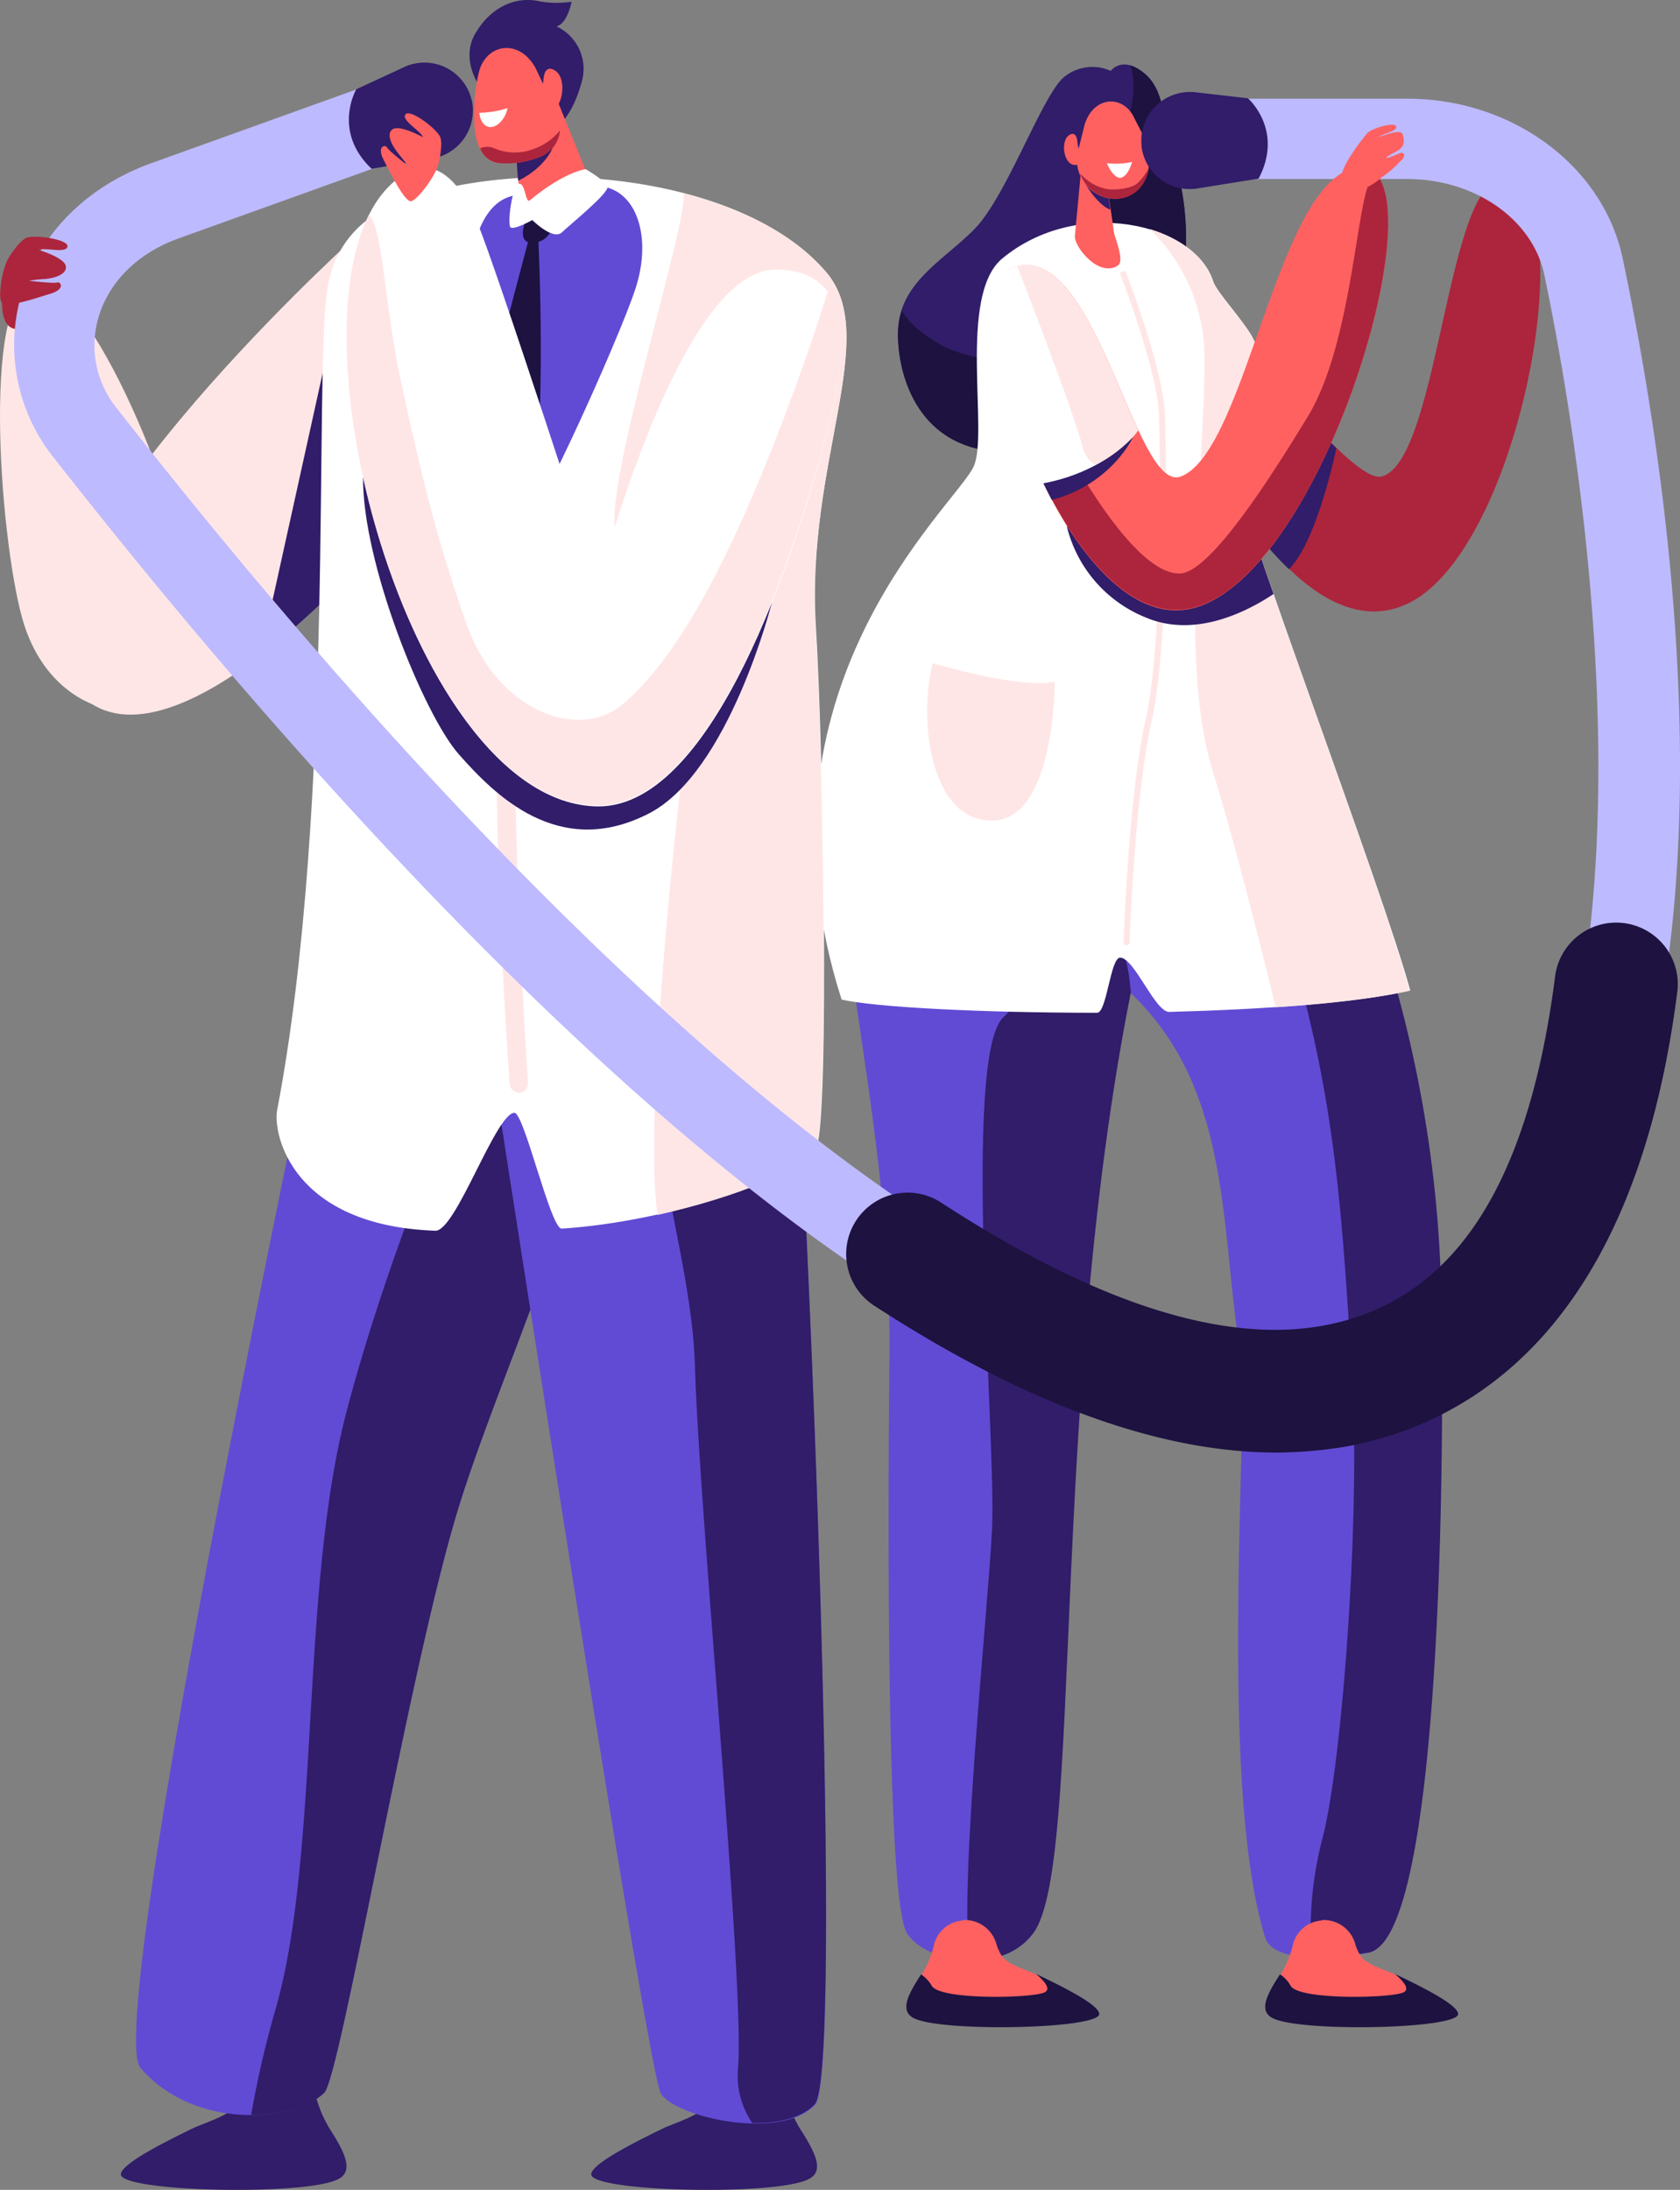 <svg xmlns="http://www.w3.org/2000/svg" width="314.406" height="409.711" viewBox="0 0 314.406 409.711">
  <rect x="0" y="0" width="314.406" height="409.711" fill="#808080" stroke="none"/>
  <g id="Grupo_1221" data-name="Grupo 1221" transform="translate(0 512.425)">
    <path id="Caminho_1333" data-name="Caminho 1333" d="M266.546-478.955a7,7,0,0,0,.16-1.279c0-.8.24-2.079,1.439-1.439,1.759.88,1.439,5.357-.56,5.677C266.066-475.837,266.306-477.916,266.546-478.955Z" transform="translate(-53.392 -6.129)" fill="#ff6161"/>
    <path id="Caminho_1334" data-name="Caminho 1334" d="M309.152-240.061c-.879-50.292-21.748-99.3-24.626-112.257a3.66,3.66,0,0,0-3.918-2.878c-25.346,1.759-58.447-8.4-69.961-12.233a130.333,130.333,0,0,0-8.235,14.312c-14.392,28.944,4.078,68.842,3.518,123.851-.4,38.139-.32,100.264,3.118,107.3,2.958,5.6,17.59,8.635,23.747.32,9.355-12.553,2.878-98.585,18.23-175.982,19.109,18.23,16.711,43.9,20.629,67.8,1.679,10.074-4.4,79.716,4.557,108.9,1.679,5.517,15.591,3.6,19.189,2.958C308.512-120.128,309.791-202.482,309.152-240.061Z" transform="translate(-39.47 -29.064)" fill="#614bd4"/>
    <path id="Caminho_1335" data-name="Caminho 1335" d="M233.109-278.383c-7.756,7.516-1.2,79.156-2.079,95.946-.8,15.431-6.237,67.163-4.158,80.435,4.477.16,9.115-1.279,11.913-5.117,9.355-12.553,2.878-98.585,18.23-175.982C255.016-307.887,240.784-285.819,233.109-278.383Z" transform="translate(-45.381 -43.672)" fill="#311d69"/>
    <path id="Caminho_1336" data-name="Caminho 1336" d="M308.449-334.72c-2.4-6.4-6.077-17.59-6.8-17.51-6.077,7.836-6,30.943-.08,51.092,8.076,27.665,9.195,49.492,10.954,76.6s-1.759,73.879-5.437,88.031a68.481,68.481,0,0,0-2.079,22.308,56.139,56.139,0,0,0,10.634-.8c13.033-2.159,14.312-84.433,13.672-122.092-.88-51.091-18.07-83.953-19.269-91.629A31.631,31.631,0,0,0,308.449-334.72Z" transform="translate(-59.556 -32.11)" fill="#311d69"/>
    <path id="Caminho_1337" data-name="Caminho 1337" d="M277.311-454.417s29.9,41.337,36.62,39.578c11.354-2.958,12.313-62.205,24.626-54.849s.72,67.962-19.189,78.356-39.5-28.624-41.977-37.259C274.752-437.147,277.311-454.417,277.311-454.417Z" transform="translate(-55.363 -8.44)" fill="#ac253c"/>
    <path id="Caminho_1338" data-name="Caminho 1338" d="M260.081-483.9s.56-8.155-3.678-11.673c-4.238-3.6-6.4-.56-6.4-.56a8.37,8.37,0,0,0-8.8,1.2c-4.078,3.518-10.634,22.068-16.551,28.224s-14.712,10.234-14.472,20.149c.16,9.914,6.157,26.625,30.223,20.229,11.594-3.118,22.228-24.226,23.107-30.463C265.918-473.5,260.081-483.9,260.081-483.9Z" transform="translate(-42.131 -3.026)" fill="#311d69"/>
    <path id="Caminho_1339" data-name="Caminho 1339" d="M260.082-483.857s.56-8.155-3.678-11.673a7.677,7.677,0,0,0-2.718-1.6c1.839,5.757-1.039,12.713-3.358,16.551-2.559,4.238,2,28.464-2.319,34.221s-22.388,6.237-30.783.959c-3.678-2.239-5.437-4.318-6.316-5.837a15.108,15.108,0,0,0-.72,4.8c.16,9.915,6.157,26.625,30.223,20.229,11.594-3.118,22.228-24.227,23.107-30.463C265.919-473.463,260.082-483.857,260.082-483.857Z" transform="translate(-42.132 -3.066)" fill="#1d1240"/>
    <path id="Caminho_1340" data-name="Caminho 1340" d="M302.174-316.641c-5.277-19.429-31.422-87.791-32.862-97.386-1.6-10.474,8.076-13.752,3.678-24.147-1.279-3.038-6.956-8.955-7.676-11.114-3.438-10.954-25.426-15.991-39.5-4.318-8.4,6.956-2.479,32.782-5.357,38.938-3.438,7.436-43.336,41.577-24.706,99.7,6.157,1.439,26.145,2.479,47.813,2.479,1.839,0,2.479-10.314,4.318-10.314,2.639,0,6.556,10.234,9.195,10.154C274.749-313.123,291.94-314.322,302.174-316.641Z" transform="translate(-38.249 -10.452)" fill="#fff"/>
    <path id="Caminho_1341" data-name="Caminho 1341" d="M252.788-473.13l-1.2,12.713c-.16,2.079,4.557,7.916,8.076,5.517,1.039-.72,0-3.678-.72-5.917l-1.6-11.194Z" transform="translate(-50.429 -7.876)" fill="#ff6161"/>
    <path id="Caminho_1342" data-name="Caminho 1342" d="M258.627-464.693c-2.639-1.039-5.037-5.437-5.037-5.437l4.4.4Z" transform="translate(-50.831 -8.478)" fill="#311d69"/>
    <path id="Caminho_1343" data-name="Caminho 1343" d="M253.532-484.4l-1.2,4.8a7.255,7.255,0,0,0,5.037,8.875c3.518.959,7.116-.8,8.076-5.277.8-4-1.759-7.676-2.639-9.595C260.808-489.918,255.291-489.838,253.532-484.4Z" transform="translate(-50.534 -4.761)" fill="#ff6161"/>
    <path id="Caminho_1344" data-name="Caminho 1344" d="M251.8-478.245a7.2,7.2,0,0,1-.24-1.279c-.08-.8-.32-2.079-1.519-1.359-1.679,1.039-1.119,5.437.959,5.6C252.521-475.126,252.122-477.125,251.8-478.245Z" transform="translate(-49.922 -6.28)" fill="#ff6161"/>
    <path id="Caminho_1345" data-name="Caminho 1345" d="M259.09-474.29a14.431,14.431,0,0,0,4.717-.24s-.56,2.079-1.6,2.719C261.249-471.012,259.97-472.211,259.09-474.29Z" transform="translate(-51.934 -7.596)" fill="#fff"/>
    <path id="Caminho_1346" data-name="Caminho 1346" d="M263.4-322.848a.547.547,0,0,1-.56-.56c0-.24.959-27.824,4.158-41.817,3.118-13.592,2.8-46.374,2.479-56.848-.32-8.315-7.116-25.986-7.2-26.145-.08-.32,0-.64.32-.72s.64,0,.72.32c.32.72,6.956,18.07,7.276,26.545.32,10.474.64,43.416-2.479,57.168-3.2,13.912-4.158,41.337-4.158,41.657A.545.545,0,0,1,263.4-322.848Z" transform="translate(-52.568 -12.72)" fill="#ffe6e6"/>
    <path id="Caminho_1347" data-name="Caminho 1347" d="M284.921-413.815c-1.6-10.474,8.075-13.752,3.678-24.147-1.279-3.038-6.956-8.955-7.676-11.114-1.439-4.478-6-8-11.833-9.755A33.343,33.343,0,0,1,279.324-435.4c.4,18.39-5.117,56.768,1.6,78.116,3.678,11.753,8.315,30.063,11.753,44.055,9.994-.64,18.869-1.679,25.026-3.118C312.586-335.779,286.44-404.141,284.921-413.815Z" transform="translate(-53.938 -10.743)" fill="#ffe6e6"/>
    <path id="Caminho_1348" data-name="Caminho 1348" d="M264.482-372.22c9.435,4,19.349-1.359,23.907-4.4-1.2-3.438-2.319-6.716-3.278-9.595-2.319,1.839-6.476,4.158-13.113,4.717-11.594,1.039-22.308-7.836-22.308-7.836A24.679,24.679,0,0,0,264.482-372.22Z" transform="translate(-50.049 -24.674)" fill="#311d69"/>
    <path id="Caminho_1349" data-name="Caminho 1349" d="M258.147-469.132c1.439.16,4.158-.16,5.277-1.039a10.177,10.177,0,0,0,2.239-2.958v.24c-.88,4.478-4.557,6.237-8.076,5.277a7.038,7.038,0,0,1-4.8-4.557A8.665,8.665,0,0,0,258.147-469.132Z" transform="translate(-50.671 -7.876)" fill="#ac253c"/>
    <path id="Caminho_1350" data-name="Caminho 1350" d="M305.882-411.03,291.89-394.879a58.63,58.63,0,0,0,7.836,9.275c4.717-4.637,8.076-18.869,8.875-22.627C307.721-409.111,306.842-409.991,305.882-411.03Z" transform="translate(-58.508 -20.324)" fill="#311d69"/>
    <path id="Caminho_1351" data-name="Caminho 1351" d="M19.021-366.815S8.867-368.894,4.549-382.167s-8.315-61.566,1.759-63.884,29.344,44.615,28.224,57.008S33.493-367.295,19.021-366.815Z" transform="translate(0 -13.288)" fill="#ffe6e6"/>
    <path id="Caminho_1352" data-name="Caminho 1352" d="M68.066-455.63s-67,60.926-52.211,82.274c14.792,21.268,53.57-19.749,61.646-31.1C82.058-410.775,68.066-455.63,68.066-455.63Z" transform="translate(-2.751 -11.384)" fill="#ffe6e6"/>
    <path id="Caminho_1353" data-name="Caminho 1353" d="M80.479-390.49,72.643-425.43,60.89-372.18A163.284,163.284,0,0,0,80.479-390.49Z" transform="translate(-12.205 -17.438)" fill="#311d69"/>
    <path id="Caminho_1354" data-name="Caminho 1354" d="M177.407-17.416a23.869,23.869,0,0,1-3.358-11.594l-12.793-.32s.8,4.4-1.439,7.756c-.959,1.439-3.758,2.479-7.6,4-6.077,2.958-13.512,6.716-13.832,8.715-.48,3.358,34.7,4.158,40.7.959C182.2-9.421,180.125-13.179,177.407-17.416Z" transform="translate(-27.739 -96.834)" fill="#311d69"/>
    <path id="Caminho_1355" data-name="Caminho 1355" d="M67.307-17.416A23.868,23.868,0,0,1,63.949-29.01l-12.793-.32s.8,4.4-1.439,7.756c-.959,1.439-3.758,2.479-7.6,4-6.077,2.958-13.512,6.716-13.832,8.715-.48,3.358,34.7,4.158,40.7.959C72.024-9.421,70.025-13.179,67.307-17.416Z" transform="translate(-5.669 -96.834)" fill="#311d69"/>
    <path id="Caminho_1356" data-name="Caminho 1356" d="M74.336-326.23S24.843-97.318,32.679-88.2C42.833-76.449,61.463-78.128,67.06-83.565c3.038-2.958,15.911-79.556,25.106-109.379,10.154-33.022,36.38-83.713,29.823-122.252C120.79-322.552,74.336-326.23,74.336-326.23Z" transform="translate(-6.382 -37.322)" fill="#614bd4"/>
    <path id="Caminho_1357" data-name="Caminho 1357" d="M72.462-76.5c3.038-2.958,15.911-79.556,25.106-109.379,8-25.906,25.826-62.685,29.983-95.946-3.678-6.316-8-10.474-12.153-8.8C105-286.386,85.1-236.494,76.54-203.552c-8.555,33.022-4.877,81.715-13.033,110.9A182.5,182.5,0,0,0,58.79-72.345C64.787-72.345,69.984-74.024,72.462-76.5Z" transform="translate(-11.784 -44.384)" fill="#311d69"/>
    <path id="Caminho_1358" data-name="Caminho 1358" d="M163.122-322.238a57.9,57.9,0,0,1,6.237,22.707c4.158,58.208,9.914,212.2,4.717,217.8-6.4,6.876-26.145,2.319-28.864-2.079s-34.381-211-36.14-221.876-4.717-22.068,7.116-22.547C127.942-328.634,163.122-322.238,163.122-322.238Z" transform="translate(-21.529 -36.917)" fill="#614bd4"/>
    <path id="Caminho_1359" data-name="Caminho 1359" d="M178.491-298.283a57.9,57.9,0,0,0-6.236-22.707s-2.319-.4-5.917-1.039A94.69,94.69,0,0,0,157.7-304.2c-11.913,33.022,2.319,59.087,3.038,86.032.8,26.945,9.195,113.937,8.075,130.487a15.749,15.749,0,0,0,2.639,10.634c4.717.08,9.195-.88,11.673-3.518C188.406-86.161,182.649-240.156,178.491-298.283Z" transform="translate(-30.662 -38.164)" fill="#311d69"/>
    <path id="Caminho_1360" data-name="Caminho 1360" d="M167.6-453.2c-15.511-18.23-55.329-21.908-78.756-13.592-7.836,2.8-13.113,8.075-14.552,16.391-2.639,15.671,1.519,96.506-9.435,153.914-.88,4.557,2.8,21.668,29.584,22.627,3.838.16,11.274-21.908,14.792-22.068,1.839-.08,6.8,21.828,8.875,21.668,20.309-1.279,45.734-9.914,47.733-15.351,2.319-6.476,1.279-73.479-.16-97.066C163.686-417.536,177.918-441.123,167.6-453.2Z" transform="translate(-12.978 -8.301)" fill="#fff"/>
    <path id="Caminho_1361" data-name="Caminho 1361" d="M117.54-467.047s13.033-3.438,18.47-1.439c5.437,1.919,7.676,9.994,4.717,18.869-2.878,8.875-20.549,48.613-23.987,49.093-5.117.64-5.437-11.114-6.077-17.67C110.1-424.911,104.428-463.529,117.54-467.047Z" transform="translate(-21.842 -8.682)" fill="#614bd4"/>
    <path id="Caminho_1362" data-name="Caminho 1362" d="M111.411-496.918s-3.118-4.717-.4-9.275c2.639-4.557,7.036-6.876,11.514-6.077a17.983,17.983,0,0,0,6.476.16s-.72,4-2.8,4.637a8.754,8.754,0,0,1,4.637,10.554c-2.079,7.676-6.476,10.634-8.715,10.234C119.886-486.923,111.411-496.918,111.411-496.918Z" transform="translate(-22.029)" fill="#311d69"/>
    <path id="Caminho_1363" data-name="Caminho 1363" d="M128.326-489.33l6.476,15.991c.16,2.4-8.635,7.836-12.553,5.117-1.119-.8-1.759-15.351-1.759-15.351Z" transform="translate(-24.152 -4.629)" fill="#ff6161"/>
    <path id="Caminho_1364" data-name="Caminho 1364" d="M121.21-471.693c-.16-1.439-.24-2.878-.32-4.318l6.8-1.919S126.407-474.252,121.21-471.693Z" transform="translate(-24.232 -6.914)" fill="#311d69"/>
    <path id="Caminho_1365" data-name="Caminho 1365" d="M122.413-497.545l4.238,8.955a6.05,6.05,0,0,1-3.358,7.756,16.752,16.752,0,0,1-7.276,1.2c-2.718,0-4.4-2.4-4.877-5.837a32.818,32.818,0,0,1,.72-11.194C113.138-501.862,119.215-503.141,122.413-497.545Z" transform="translate(-22.237 -2.251)" fill="#ff6161"/>
    <path id="Caminho_1366" data-name="Caminho 1366" d="M117.467-487.13a17.989,17.989,0,0,1-5.277.88s.16,2.079,1.519,2.559C114.988-483.132,116.987-484.651,117.467-487.13Z" transform="translate(-22.488 -5.07)" fill="#fff"/>
    <path id="Caminho_1367" data-name="Caminho 1367" d="M126.679-492.334a12.568,12.568,0,0,0,.32-1.839c.08-1.2.48-2.878,2.159-1.839,2.4,1.439,1.519,7.6-1.359,7.836C125.64-488.016,126.2-490.814,126.679-492.334Z" transform="translate(-25.304 -3.225)" fill="#ff6161"/>
    <path id="Caminho_1368" data-name="Caminho 1368" d="M122.3-478.412a9.665,9.665,0,0,1-7.276-.16,3.322,3.322,0,0,0-2.639,0,4.277,4.277,0,0,0,4,2.8,16.753,16.753,0,0,0,7.276-1.2,5.945,5.945,0,0,0,3.678-4.957A11.063,11.063,0,0,1,122.3-478.412Z" transform="translate(-22.528 -6.113)" fill="#ac253c"/>
    <path id="Caminho_1369" data-name="Caminho 1369" d="M1.049-447.33l-.56,4.717s-.24,6,3.918,4.557,4.957-6.8,3.2-7.116A51.313,51.313,0,0,1,1.049-447.33Z" transform="translate(-0.098 -13.048)" fill="#ac253c"/>
    <path id="Caminho_1370" data-name="Caminho 1370" d="M122.948-460.93s-2,4.557,1.519,4.238,3.758-4.238,3.758-4.238Z" transform="translate(-24.531 -10.322)" fill="#1d1240"/>
    <path id="Caminho_1371" data-name="Caminho 1371" d="M121.8-456.93s-4.877,18.31-6.8,26.145-2.239,29.264.24,31.822c2.559,2.559,5.517-.8,6.556-5.357,3.518-15.831,1.679-52.611,1.679-52.611Z" transform="translate(-22.746 -11.124)" fill="#1d1240"/>
    <path id="Caminho_1372" data-name="Caminho 1372" d="M181.61-288.77c2.319-6.476,1.279-73.479-.16-97.066-1.919-30.863,12.313-54.53,2-66.6-6-7.036-15.671-11.913-26.705-14.792.88,5.437-14.152,52.051-12.873,62.525,2.079,16.631,20.309-1.359,18.15,7.756-4,17.19-13.273,99.465-10.154,120.893C166.9-279.415,180.25-284.932,181.61-288.77Z" transform="translate(-28.823 -9.059)" fill="#ffe6e6"/>
    <path id="Caminho_1373" data-name="Caminho 1373" d="M123.037-466.993c6.556-5.437,10.474-5.837,10.474-5.837s3.6,2.079,4.078,3.2-6.956,7.116-8.555,8.635c-1.679,1.519-5.517-2.319-5.517-2.319s-3.438,1.919-4.078,1.359.32-8.076,1.6-8.155C122.237-470.271,122.237-466.354,123.037-466.993Z" transform="translate(-23.9 -7.937)" fill="#fff"/>
    <path id="Caminho_1374" data-name="Caminho 1374" d="M120.426-282.982a1.808,1.808,0,0,1-1.759-1.6c-.24-3.2-5.517-77.8.08-101.783a1.682,1.682,0,0,1,2.079-1.279,1.682,1.682,0,0,1,1.279,2.079c-5.437,23.507,0,100.024,0,100.744a1.709,1.709,0,0,1-1.6,1.839Z" transform="translate(-23.289 -25.001)" fill="#ffe6e6"/>
    <path id="Caminho_1375" data-name="Caminho 1375" d="M239.479-240.885c-32.542,0-73-21.428-120.573-63.884-42.856-38.3-82.514-85.392-108.18-118.174A33.716,33.716,0,0,1,4.57-453.167c3.278-11.434,12.153-20.469,24.386-24.866l40.937-14.712a7.5,7.5,0,0,1,9.595,4.477,7.5,7.5,0,0,1-4.478,9.595L34.074-463.961c-7.6,2.719-13.113,8.156-15.032,14.952a18.6,18.6,0,0,0,3.518,16.871c25.266,32.3,64.284,78.676,106.421,116.255,49.652,44.3,91.309,64.764,120.493,59.167,13.033-2.479,23.107-9.355,30.863-21.028,30.543-45.814,18.15-137.2,9.355-179.34-2.159-10.394-12.953-17.99-25.666-17.99h-31.5a7.507,7.507,0,0,1-7.516-7.516,7.507,7.507,0,0,1,7.516-7.516h31.5c19.669,0,36.62,12.553,40.3,29.823,11.514,54.609,20.948,142-11.514,190.694-9.914,14.952-23.587,24.147-40.537,27.425A61.451,61.451,0,0,1,239.479-240.885Z" transform="translate(-0.66 -3.853)" fill="#bdbaff"/>
    <path id="Caminho_1376" data-name="Caminho 1376" d="M278.6-197.388c-21.908,0-47.174-9.195-75.318-27.5a11.5,11.5,0,0,1-3.358-15.911,11.5,11.5,0,0,1,15.911-3.358c28.944,18.869,53.09,26.545,71.88,22.947,23.907-4.557,37.979-25.906,43.016-65.244a11.521,11.521,0,0,1,12.873-9.994A11.521,11.521,0,0,1,353.6-283.58c-7.916,62.045-37.819,80.435-61.566,84.993A81.477,81.477,0,0,1,278.6-197.388Z" transform="translate(-39.701 -43.272)" fill="#1d1240"/>
    <path id="Caminho_1377" data-name="Caminho 1377" d="M83.043-492.777s-4.557,7.836,2.878,14.872l11.354-1.919a9.12,9.12,0,0,0,7.436-10.714.294.294,0,0,0-.08-.24,9.065,9.065,0,0,0-12.793-6.077Z" transform="translate(-16.369 -2.942)" fill="#311d69"/>
    <path id="Caminho_1378" data-name="Caminho 1378" d="M161.506-377.4s-8,31.9-23.107,39.578c-16.871,8.635-28.864-3.6-35.5-11.114s-18.15-36.14-17.91-51.891c0,0,22.627,42.616,41.257,42.376C144.876-358.853,161.506-377.4,161.506-377.4Z" transform="translate(-17.035 -22.369)" fill="#311d69"/>
    <path id="Caminho_1379" data-name="Caminho 1379" d="M287.085-489.725s6.8,5.917,2,15.032l-11.434,1.839a9.078,9.078,0,0,1-10.474-7.836v-.24a9.118,9.118,0,0,1,10.154-9.914Z" transform="translate(-53.543 -4.314)" fill="#311d69"/>
    <path id="Caminho_1380" data-name="Caminho 1380" d="M90.928-471.3s7.756-7.676,14.472,7.916c3.438,7.916,22.867,67.962,22.867,67.962s15.032-58.527,33.022-58.687c18.07-.16,12.153,22.068,8.155,36.3s-19.029,64.124-41.177,64.124C91.648-353.849,66.222-453.474,90.928-471.3Z" transform="translate(-16.258 -7.864)" fill="#fff"/>
    <path id="Caminho_1381" data-name="Caminho 1381" d="M99.976-476.651s.8-3.2.32-4.717-5.757-5.517-6.556-4.318c-.8,1.119,2.958,3.118,3.278,4.238,0,0-4.238-2.319-5.6-1.519s-.32,2.958,1.039,4.637,1.839,2.319,1.839,2.319-3.758-2.958-4-3.518-2-.32-.64,2.319,3.918,7.836,5.117,7.756C95.978-469.614,99.577-474.412,99.976-476.651Z" transform="translate(-17.87 -5.315)" fill="#ff6161"/>
    <path id="Caminho_1382" data-name="Caminho 1382" d="M1.761-453.274s1.679-2.8,3.118-3.518,8,.24,7.756,1.6-4.318.08-5.357.64c0,0,4.637,1.359,5.037,2.958.32,1.519-1.919,2.319-4,2.479a24.164,24.164,0,0,0-2.878.32s4.717.56,5.277.32,1.679,1.2-1.2,2.079c-2.8.88-8.315,2.719-9.115,1.759C-.478-445.438.4-451.355,1.761-453.274Z" transform="translate(-0.01 -11.102)" fill="#ac253c"/>
    <path id="Caminho_1383" data-name="Caminho 1383" d="M91.328-430.887c-3.118-14.232-3.358-28.624-6-31.343-14.312,28.464,9.675,110.578,42.936,110.578,22.068,0,37.1-49.892,41.177-64.124,2.958-10.394,6.876-25.026,1.759-32.142-2,6.4-6.157,19.109-12.473,34.461-9.195,22.228-17.59,35.74-25.826,42.776-8.315,7.116-23.747,1.359-29.424-15.192C97.724-402.343,95.165-413.3,91.328-430.887Z" transform="translate(-16.258 -10.061)" fill="#ffe6e6"/>
    <path id="Caminho_1384" data-name="Caminho 1384" d="M307.446-63.135a6.107,6.107,0,0,1,6.237,4.4,8.6,8.6,0,0,0,1.039,2.319c.8,1.279,3.2,2.159,6.476,3.438,1.519,1.279,3.118,2.958,1.439,3.518-2.8.959-19.349,1.359-20.948-1.279a7.408,7.408,0,0,0-2-2.159,18.1,18.1,0,0,0,2.319-5.517,5.958,5.958,0,0,1,5.357-4.637Z" transform="translate(-60.072 -90.054)" fill="#ff6161"/>
    <path id="Caminho_1385" data-name="Caminho 1385" d="M300.9-48.291c1.6,2.639,18.15,2.319,20.948,1.279,1.6-.56.08-2.239-1.439-3.518,5.2,2.479,11.594,5.677,11.833,7.436.4,2.878-29.743,3.518-34.781.8-2.639-1.439-.879-4.557,1.439-8.155A5.792,5.792,0,0,1,300.9-48.291Z" transform="translate(-59.36 -92.585)" fill="#1d1240"/>
    <path id="Caminho_1386" data-name="Caminho 1386" d="M223.446-63.135a6.107,6.107,0,0,1,6.237,4.4,8.6,8.6,0,0,0,1.039,2.319c.8,1.279,3.2,2.159,6.476,3.438,1.519,1.279,3.118,2.958,1.439,3.518-2.8.959-19.349,1.359-20.948-1.279a7.408,7.408,0,0,0-2-2.159,18.1,18.1,0,0,0,2.319-5.517,5.958,5.958,0,0,1,5.357-4.637Z" transform="translate(-43.234 -90.054)" fill="#ff6161"/>
    <path id="Caminho_1387" data-name="Caminho 1387" d="M216.9-48.291c1.6,2.639,18.15,2.319,20.948,1.279,1.6-.56.08-2.239-1.439-3.518,5.2,2.479,11.594,5.677,11.833,7.436.4,2.878-29.743,3.518-34.781.8-2.639-1.439-.879-4.557,1.439-8.155A6.523,6.523,0,0,1,216.9-48.291Z" transform="translate(-42.523 -92.585)" fill="#1d1240"/>
    <path id="Caminho_1388" data-name="Caminho 1388" d="M235.615-454.281c16.071-7.116,23.267,42.216,32.062,38.858,12.473-4.717,18.23-57.248,33.581-57.808s-5.6,73.639-30.143,82.114S225.22-449.724,235.615-454.281Z" transform="translate(-46.688 -7.856)" fill="#ff6161"/>
    <path id="Caminho_1389" data-name="Caminho 1389" d="M291.437-426.315c-8.635,14.232-18.71,29.184-23.907,29.344s-11.753-7.836-17.11-16.311-14.072-32.7-17.27-32.462c-.08,0-.08,0-.16.08.48,18.87,18.23,61.566,38.139,54.769,22.627-7.756,42.137-71.24,33.1-80.835a4.008,4.008,0,0,0-.64.56C300.552-468.452,300.073-440.467,291.437-426.315Z" transform="translate(-46.702 -8.157)" fill="#ac253c"/>
    <path id="Caminho_1390" data-name="Caminho 1390" d="M245.569-398.377c11.274-3.038,15.192-11.753,15.192-11.753-2.079,2.239-13.752,5.6-17.67,6.716C243.89-401.735,244.689-400.056,245.569-398.377Z" transform="translate(-48.726 -20.505)" fill="#311d69"/>
    <path id="Caminho_1391" data-name="Caminho 1391" d="M259.558-419.484c-6.077-12.953-12.953-35.18-24.147-30.223-5.6,2.479-3.438,23.187,4.957,40.377C251.4-410.929,257.959-417.006,259.558-419.484Z" transform="translate(-46.565 -12.429)" fill="#fff"/>
    <path id="Caminho_1392" data-name="Caminho 1392" d="M318.777-481.633c.72-.879,5.2-2.239,5.437-1.279s-2.719,1.359-3.2,2c0,0,4.078-1.679,4.4-.56.88,2.559-.879,3.038-2.159,3.758s-.72.72-.72.72,1.6-.56,2.479-.959c.4-.16,1.439.32-.16,1.679A17.28,17.28,0,0,1,321.5-473.4a12.2,12.2,0,0,1-4.637,2.638c-1.439.4-2.4.08-2.878-2.159C313.42-475.237,318.777-481.633,318.777-481.633Z" transform="translate(-62.928 -5.85)" fill="#ff6161"/>
    <path id="Caminho_1393" data-name="Caminho 1393" d="M260.717-419.475c-5.837-12.393-12.313-33.1-22.627-30.7.16.32,10.874,27.984,12.313,34.141A5.5,5.5,0,0,0,252.722-413,23.661,23.661,0,0,0,260.717-419.475Z" transform="translate(-47.724 -12.439)" fill="#ffe6e6"/>
    <path id="Caminho_1394" data-name="Caminho 1394" d="M218.035-357.23s16.631,4.957,22.867,3.438c0,0,.08,25.666-11.514,25.986C217.716-327.407,215.317-346.276,218.035-357.23Z" transform="translate(-43.501 -31.108)" fill="#ffe6e6"/>
  </g>
</svg>
